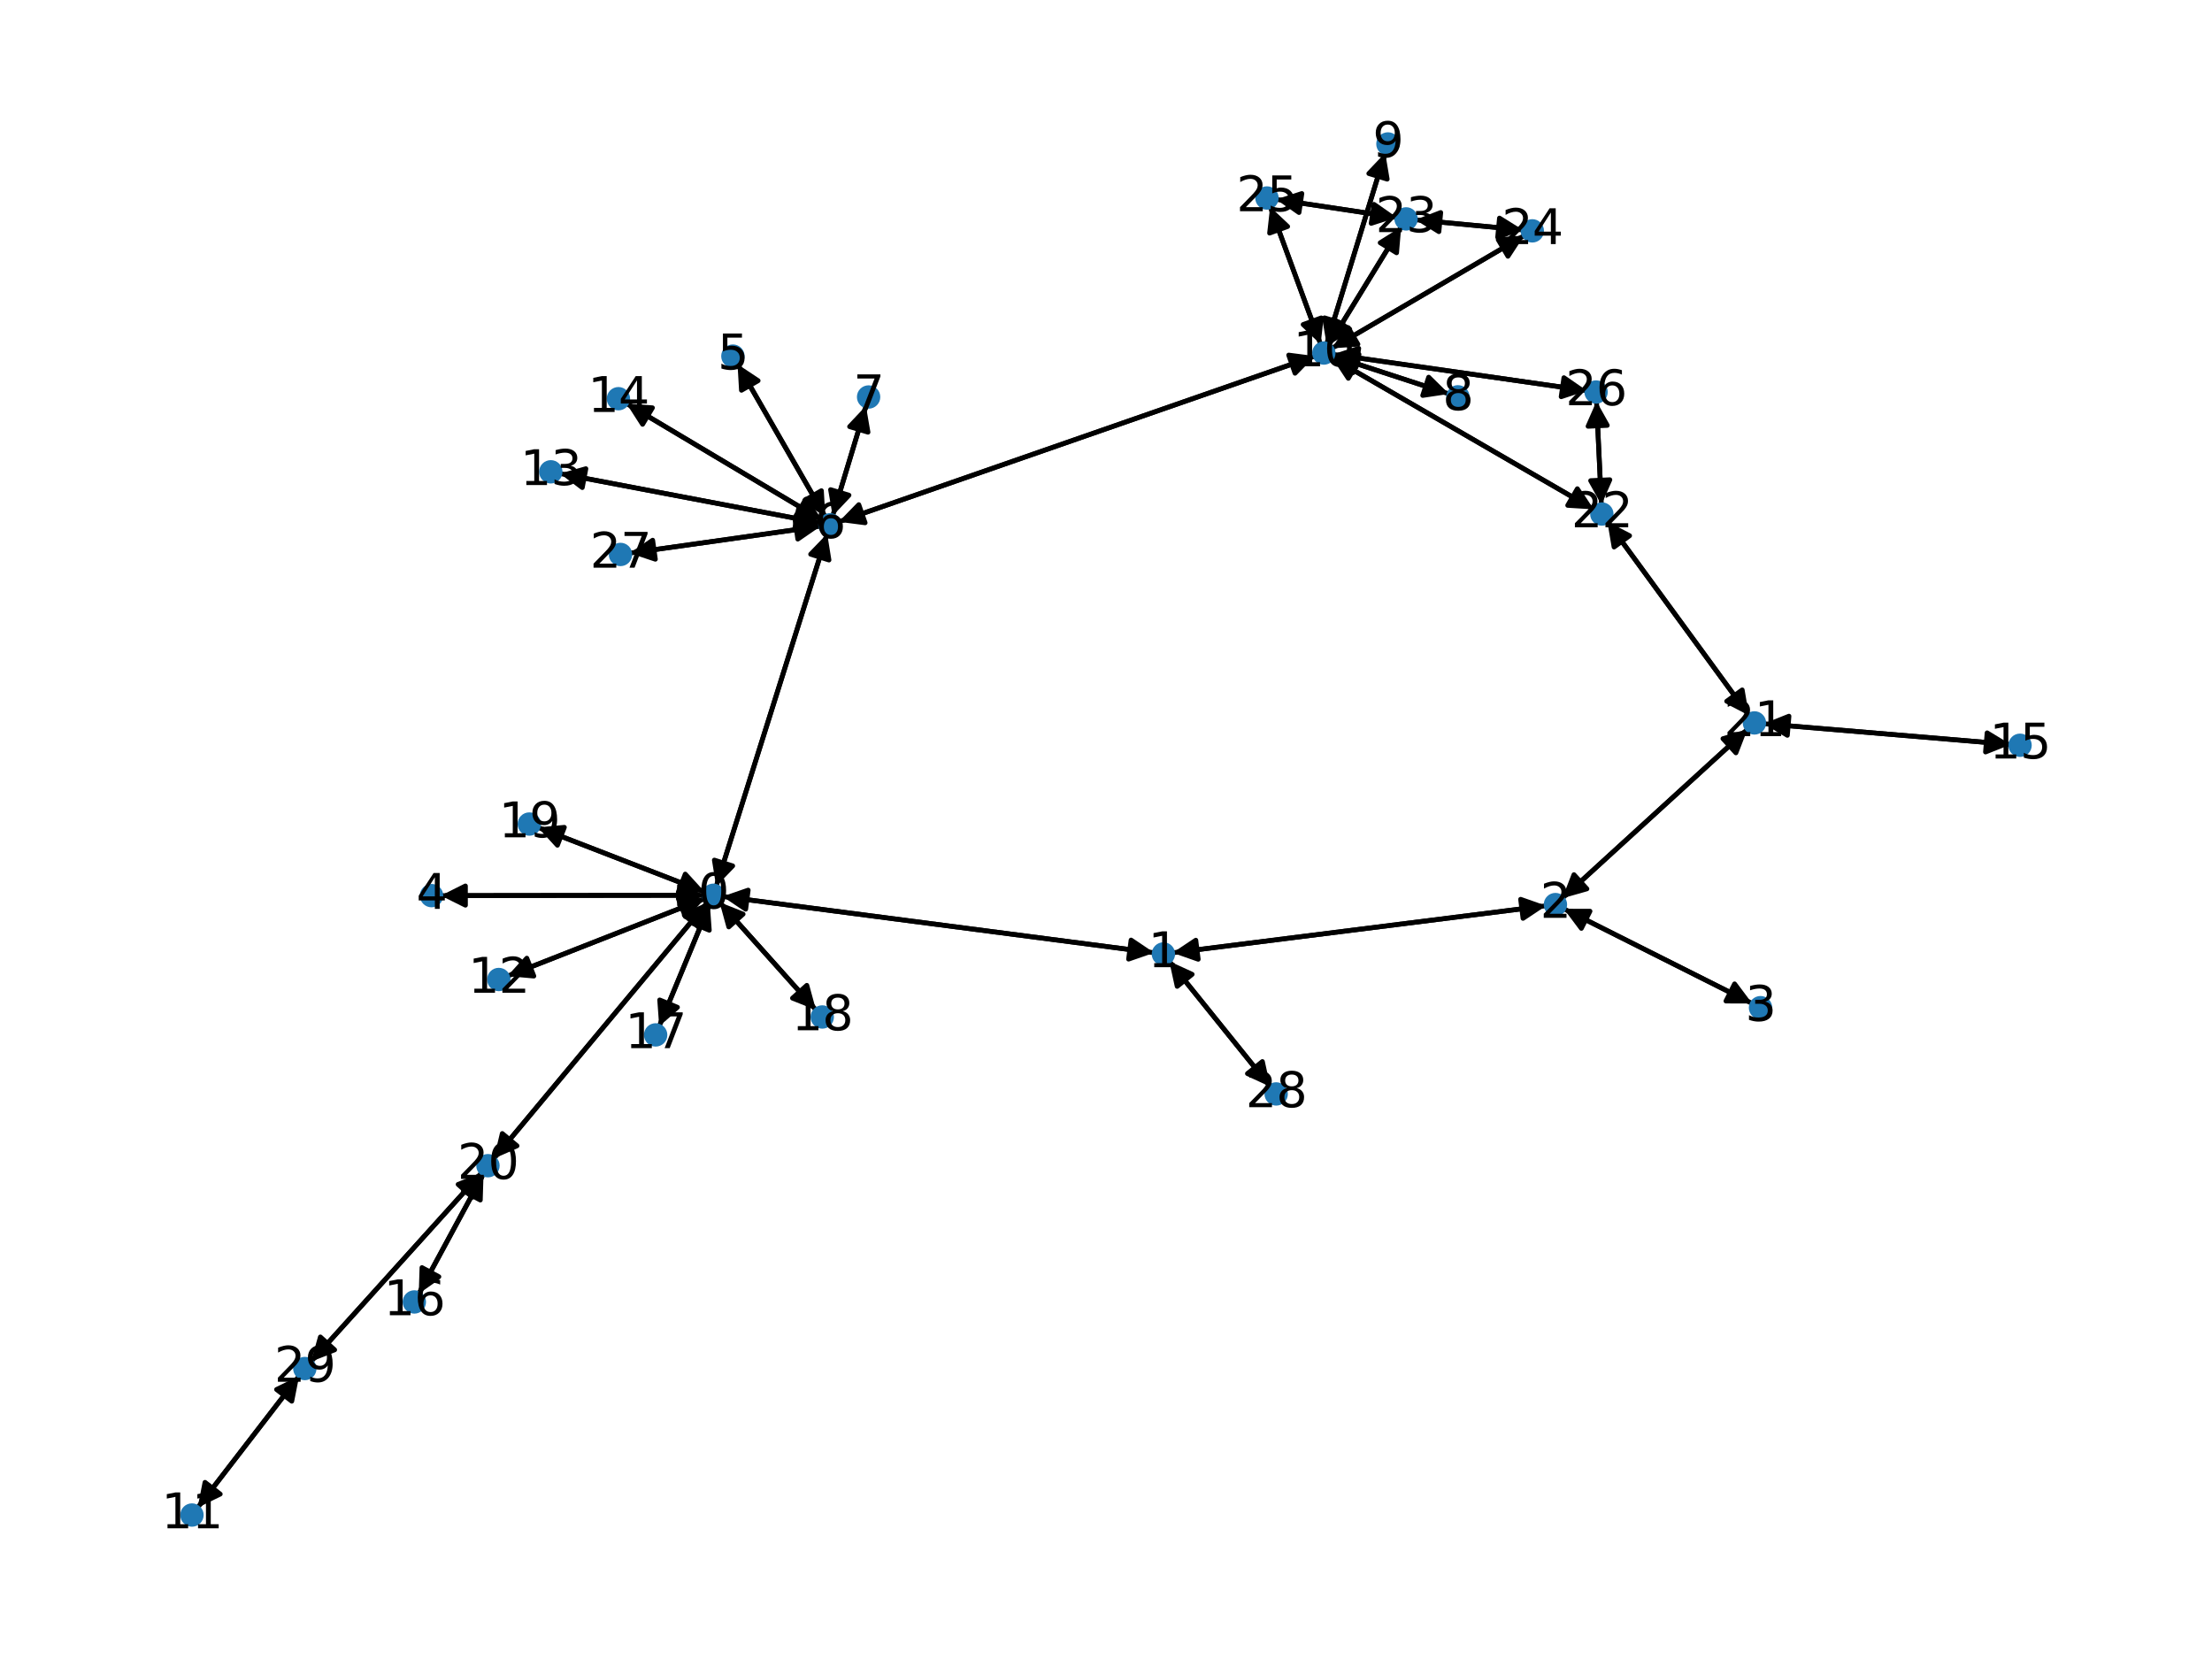 <?xml version="1.0" encoding="utf-8" standalone="no"?>
<!DOCTYPE svg PUBLIC "-//W3C//DTD SVG 1.1//EN"
  "http://www.w3.org/Graphics/SVG/1.1/DTD/svg11.dtd">
<svg xmlns:xlink="http://www.w3.org/1999/xlink" width="460.8pt" height="345.6pt" viewBox="0 0 460.8 345.6" xmlns="http://www.w3.org/2000/svg" version="1.1">
 <defs>
  <style type="text/css">*{stroke-linejoin: round; stroke-linecap: butt}</style>
 </defs>
 <g id="figure_1">
  <g id="patch_1">
   <path d="M 0 345.6 
L 460.8 345.6 
L 460.8 0 
L 0 0 
z
" style="fill: #ffffff"/>
  </g>
  <g id="axes_1">
   <g id="patch_2">
    <path d="M 150.526 186.752 
Q 195.483 192.615 239.331 198.333 
" clip-path="url(#p4fdb7eb925)" style="fill: none; stroke: #000000; stroke-linecap: round"/>
    <path d="M 235.624 195.832 
L 239.331 198.333 
L 235.106 199.799 
L 235.624 195.832 
z
" clip-path="url(#p4fdb7eb925)" style="stroke: #000000; stroke-linecap: round"/>
   </g>
   <g id="patch_3">
    <path d="M 146.668 186.504 
Q 119.253 186.538 92.956 186.571 
" clip-path="url(#p4fdb7eb925)" style="fill: none; stroke: #000000; stroke-linecap: round"/>
    <path d="M 96.958 188.566 
L 92.956 186.571 
L 96.953 184.566 
L 96.958 188.566 
z
" clip-path="url(#p4fdb7eb925)" style="stroke: #000000; stroke-linecap: round"/>
   </g>
   <g id="patch_4">
    <path d="M 149.189 184.65 
Q 160.754 147.914 171.983 112.245 
" clip-path="url(#p4fdb7eb925)" style="fill: none; stroke: #000000; stroke-linecap: round"/>
    <path d="M 168.875 115.46 
L 171.983 112.245 
L 172.69 116.661 
L 168.875 115.46 
z
" clip-path="url(#p4fdb7eb925)" style="stroke: #000000; stroke-linecap: round"/>
   </g>
   <g id="patch_5">
    <path d="M 146.803 187.209 
Q 126.258 195.274 106.753 202.93 
" clip-path="url(#p4fdb7eb925)" style="fill: none; stroke: #000000; stroke-linecap: round"/>
    <path d="M 111.207 203.331 
L 106.753 202.93 
L 109.745 199.607 
L 111.207 203.331 
z
" clip-path="url(#p4fdb7eb925)" style="stroke: #000000; stroke-linecap: round"/>
   </g>
   <g id="patch_6">
    <path d="M 147.868 188.287 
Q 142.594 201.044 137.748 212.767 
" clip-path="url(#p4fdb7eb925)" style="fill: none; stroke: #000000; stroke-linecap: round"/>
    <path d="M 141.124 209.834 
L 137.748 212.767 
L 137.428 208.306 
L 141.124 209.834 
z
" clip-path="url(#p4fdb7eb925)" style="stroke: #000000; stroke-linecap: round"/>
   </g>
   <g id="patch_7">
    <path d="M 149.9 187.947 
Q 159.948 199.18 169.251 209.579 
" clip-path="url(#p4fdb7eb925)" style="fill: none; stroke: #000000; stroke-linecap: round"/>
    <path d="M 168.075 205.264 
L 169.251 209.579 
L 165.093 207.931 
L 168.075 205.264 
z
" clip-path="url(#p4fdb7eb925)" style="stroke: #000000; stroke-linecap: round"/>
   </g>
   <g id="patch_8">
    <path d="M 146.802 185.803 
Q 129.436 179.084 113.113 172.767 
" clip-path="url(#p4fdb7eb925)" style="fill: none; stroke: #000000; stroke-linecap: round"/>
    <path d="M 116.122 176.076 
L 113.113 172.767 
L 117.565 172.346 
L 116.122 176.076 
z
" clip-path="url(#p4fdb7eb925)" style="stroke: #000000; stroke-linecap: round"/>
   </g>
   <g id="patch_9">
    <path d="M 147.366 187.99 
Q 125.129 214.667 103.608 240.486 
" clip-path="url(#p4fdb7eb925)" style="fill: none; stroke: #000000; stroke-linecap: round"/>
    <path d="M 107.706 238.694 
L 103.608 240.486 
L 104.633 236.132 
L 107.706 238.694 
z
" clip-path="url(#p4fdb7eb925)" style="stroke: #000000; stroke-linecap: round"/>
   </g>
   <g id="patch_10">
    <path d="M 240.44 198.477 
Q 195.483 192.615 151.635 186.896 
" clip-path="url(#p4fdb7eb925)" style="fill: none; stroke: #000000; stroke-linecap: round"/>
    <path d="M 155.343 189.397 
L 151.635 186.896 
L 155.86 185.43 
L 155.343 189.397 
z
" clip-path="url(#p4fdb7eb925)" style="stroke: #000000; stroke-linecap: round"/>
   </g>
   <g id="patch_11">
    <path d="M 244.281 198.486 
Q 283.191 193.585 320.992 188.824 
" clip-path="url(#p4fdb7eb925)" style="fill: none; stroke: #000000; stroke-linecap: round"/>
    <path d="M 316.773 187.339 
L 320.992 188.824 
L 317.273 191.308 
L 316.773 187.339 
z
" clip-path="url(#p4fdb7eb925)" style="stroke: #000000; stroke-linecap: round"/>
   </g>
   <g id="patch_12">
    <path d="M 243.573 200.234 
Q 254.103 213.306 263.932 225.508 
" clip-path="url(#p4fdb7eb925)" style="fill: none; stroke: #000000; stroke-linecap: round"/>
    <path d="M 262.98 221.138 
L 263.932 225.508 
L 259.865 223.647 
L 262.98 221.138 
z
" clip-path="url(#p4fdb7eb925)" style="stroke: #000000; stroke-linecap: round"/>
   </g>
   <g id="patch_13">
    <path d="M 322.102 188.684 
Q 283.192 193.585 245.392 198.346 
" clip-path="url(#p4fdb7eb925)" style="fill: none; stroke: #000000; stroke-linecap: round"/>
    <path d="M 249.61 199.83 
L 245.392 198.346 
L 249.11 195.862 
L 249.61 199.83 
z
" clip-path="url(#p4fdb7eb925)" style="stroke: #000000; stroke-linecap: round"/>
   </g>
   <g id="patch_14">
    <path d="M 325.753 189.311 
Q 345.386 199.179 364.02 208.545 
" clip-path="url(#p4fdb7eb925)" style="fill: none; stroke: #000000; stroke-linecap: round"/>
    <path d="M 361.344 204.962 
L 364.02 208.545 
L 359.548 208.536 
L 361.344 204.962 
z
" clip-path="url(#p4fdb7eb925)" style="stroke: #000000; stroke-linecap: round"/>
   </g>
   <g id="patch_15">
    <path d="M 325.453 187.137 
Q 344.752 169.519 363.224 152.656 
" clip-path="url(#p4fdb7eb925)" style="fill: none; stroke: #000000; stroke-linecap: round"/>
    <path d="M 358.922 153.876 
L 363.224 152.656 
L 361.619 156.83 
L 358.922 153.876 
z
" clip-path="url(#p4fdb7eb925)" style="stroke: #000000; stroke-linecap: round"/>
   </g>
   <g id="patch_16">
    <path d="M 365.019 209.048 
Q 345.386 199.179 326.752 189.813 
" clip-path="url(#p4fdb7eb925)" style="fill: none; stroke: #000000; stroke-linecap: round"/>
    <path d="M 329.428 193.396 
L 326.752 189.813 
L 331.224 189.822 
L 329.428 193.396 
z
" clip-path="url(#p4fdb7eb925)" style="stroke: #000000; stroke-linecap: round"/>
   </g>
   <g id="patch_17">
    <path d="M 91.84 186.572 
Q 119.255 186.538 145.552 186.505 
" clip-path="url(#p4fdb7eb925)" style="fill: none; stroke: #000000; stroke-linecap: round"/>
    <path d="M 141.549 184.51 
L 145.552 186.505 
L 141.554 188.51 
L 141.549 184.51 
z
" clip-path="url(#p4fdb7eb925)" style="stroke: #000000; stroke-linecap: round"/>
   </g>
   <g id="patch_18">
    <path d="M 153.64 75.866 
Q 162.787 91.761 171.376 106.687 
" clip-path="url(#p4fdb7eb925)" style="fill: none; stroke: #000000; stroke-linecap: round"/>
    <path d="M 171.114 102.222 
L 171.376 106.687 
L 167.647 104.217 
L 171.114 102.222 
z
" clip-path="url(#p4fdb7eb925)" style="stroke: #000000; stroke-linecap: round"/>
   </g>
   <g id="patch_19">
    <path d="M 172.317 111.186 
Q 160.752 147.922 149.523 183.591 
" clip-path="url(#p4fdb7eb925)" style="fill: none; stroke: #000000; stroke-linecap: round"/>
    <path d="M 152.631 180.377 
L 149.523 183.591 
L 148.816 179.175 
L 152.631 180.377 
z
" clip-path="url(#p4fdb7eb925)" style="stroke: #000000; stroke-linecap: round"/>
   </g>
   <g id="patch_20">
    <path d="M 171.934 107.657 
Q 162.788 91.762 154.199 76.836 
" clip-path="url(#p4fdb7eb925)" style="fill: none; stroke: #000000; stroke-linecap: round"/>
    <path d="M 154.46 81.301 
L 154.199 76.836 
L 157.927 79.306 
L 154.46 81.301 
z
" clip-path="url(#p4fdb7eb925)" style="stroke: #000000; stroke-linecap: round"/>
   </g>
   <g id="patch_21">
    <path d="M 173.46 107.479 
Q 176.923 96.017 180.062 85.626 
" clip-path="url(#p4fdb7eb925)" style="fill: none; stroke: #000000; stroke-linecap: round"/>
    <path d="M 176.991 88.877 
L 180.062 85.626 
L 180.82 90.033 
L 176.991 88.877 
z
" clip-path="url(#p4fdb7eb925)" style="stroke: #000000; stroke-linecap: round"/>
   </g>
   <g id="patch_22">
    <path d="M 174.73 108.698 
Q 224.341 91.439 272.896 74.547 
" clip-path="url(#p4fdb7eb925)" style="fill: none; stroke: #000000; stroke-linecap: round"/>
    <path d="M 268.461 73.972 
L 272.896 74.547 
L 269.775 77.75 
L 268.461 73.972 
z
" clip-path="url(#p4fdb7eb925)" style="stroke: #000000; stroke-linecap: round"/>
   </g>
   <g id="patch_23">
    <path d="M 171 108.974 
Q 143.824 103.812 117.745 98.858 
" clip-path="url(#p4fdb7eb925)" style="fill: none; stroke: #000000; stroke-linecap: round"/>
    <path d="M 121.302 101.569 
L 117.745 98.858 
L 122.048 97.64 
L 121.302 101.569 
z
" clip-path="url(#p4fdb7eb925)" style="stroke: #000000; stroke-linecap: round"/>
   </g>
   <g id="patch_24">
    <path d="M 171.234 108.342 
Q 150.864 96.196 131.453 84.622 
" clip-path="url(#p4fdb7eb925)" style="fill: none; stroke: #000000; stroke-linecap: round"/>
    <path d="M 133.865 88.389 
L 131.453 84.622 
L 135.913 84.953 
L 133.865 88.389 
z
" clip-path="url(#p4fdb7eb925)" style="stroke: #000000; stroke-linecap: round"/>
   </g>
   <g id="patch_25">
    <path d="M 170.984 109.606 
Q 151.08 112.419 132.282 115.075 
" clip-path="url(#p4fdb7eb925)" style="fill: none; stroke: #000000; stroke-linecap: round"/>
    <path d="M 136.523 116.496 
L 132.282 115.075 
L 135.963 112.535 
L 136.523 116.496 
z
" clip-path="url(#p4fdb7eb925)" style="stroke: #000000; stroke-linecap: round"/>
   </g>
   <g id="patch_26">
    <path d="M 180.385 84.558 
Q 176.922 96.02 173.783 106.411 
" clip-path="url(#p4fdb7eb925)" style="fill: none; stroke: #000000; stroke-linecap: round"/>
    <path d="M 176.854 103.16 
L 173.783 106.411 
L 173.025 102.003 
L 176.854 103.16 
z
" clip-path="url(#p4fdb7eb925)" style="stroke: #000000; stroke-linecap: round"/>
   </g>
   <g id="patch_27">
    <path d="M 301.87 82.064 
Q 289.747 78.105 278.687 74.493 
" clip-path="url(#p4fdb7eb925)" style="fill: none; stroke: #000000; stroke-linecap: round"/>
    <path d="M 281.868 77.636 
L 278.687 74.493 
L 283.11 73.834 
L 281.868 77.636 
z
" clip-path="url(#p4fdb7eb925)" style="stroke: #000000; stroke-linecap: round"/>
   </g>
   <g id="patch_28">
    <path d="M 288.563 31.843 
Q 282.455 51.768 276.675 70.624 
" clip-path="url(#p4fdb7eb925)" style="fill: none; stroke: #000000; stroke-linecap: round"/>
    <path d="M 279.76 67.386 
L 276.675 70.624 
L 275.935 66.214 
L 279.76 67.386 
z
" clip-path="url(#p4fdb7eb925)" style="stroke: #000000; stroke-linecap: round"/>
   </g>
   <g id="patch_29">
    <path d="M 273.95 74.18 
Q 224.339 91.44 175.784 108.331 
" clip-path="url(#p4fdb7eb925)" style="fill: none; stroke: #000000; stroke-linecap: round"/>
    <path d="M 180.219 108.906 
L 175.784 108.331 
L 178.905 105.128 
L 180.219 108.906 
z
" clip-path="url(#p4fdb7eb925)" style="stroke: #000000; stroke-linecap: round"/>
   </g>
   <g id="patch_30">
    <path d="M 277.618 74.144 
Q 289.74 78.103 300.8 81.715 
" clip-path="url(#p4fdb7eb925)" style="fill: none; stroke: #000000; stroke-linecap: round"/>
    <path d="M 297.619 78.572 
L 300.8 81.715 
L 296.377 82.375 
L 297.619 78.572 
z
" clip-path="url(#p4fdb7eb925)" style="stroke: #000000; stroke-linecap: round"/>
   </g>
   <g id="patch_31">
    <path d="M 276.348 71.691 
Q 282.456 51.766 288.236 32.909 
" clip-path="url(#p4fdb7eb925)" style="fill: none; stroke: #000000; stroke-linecap: round"/>
    <path d="M 285.152 36.148 
L 288.236 32.909 
L 288.976 37.32 
L 285.152 36.148 
z
" clip-path="url(#p4fdb7eb925)" style="stroke: #000000; stroke-linecap: round"/>
   </g>
   <g id="patch_32">
    <path d="M 277.459 74.516 
Q 304.738 90.312 331.048 105.549 
" clip-path="url(#p4fdb7eb925)" style="fill: none; stroke: #000000; stroke-linecap: round"/>
    <path d="M 328.589 101.813 
L 331.048 105.549 
L 326.585 105.275 
L 328.589 101.813 
z
" clip-path="url(#p4fdb7eb925)" style="stroke: #000000; stroke-linecap: round"/>
   </g>
   <g id="patch_33">
    <path d="M 276.791 71.896 
Q 284.346 59.575 291.316 48.206 
" clip-path="url(#p4fdb7eb925)" style="fill: none; stroke: #000000; stroke-linecap: round"/>
    <path d="M 287.521 50.571 
L 291.316 48.206 
L 290.931 52.662 
L 287.521 50.571 
z
" clip-path="url(#p4fdb7eb925)" style="stroke: #000000; stroke-linecap: round"/>
   </g>
   <g id="patch_34">
    <path d="M 277.453 72.563 
Q 297.495 60.817 316.572 49.636 
" clip-path="url(#p4fdb7eb925)" style="fill: none; stroke: #000000; stroke-linecap: round"/>
    <path d="M 312.11 49.933 
L 316.572 49.636 
L 314.133 53.384 
L 312.11 49.933 
z
" clip-path="url(#p4fdb7eb925)" style="stroke: #000000; stroke-linecap: round"/>
   </g>
   <g id="patch_35">
    <path d="M 275.113 71.726 
Q 269.855 57.396 264.981 44.115 
" clip-path="url(#p4fdb7eb925)" style="fill: none; stroke: #000000; stroke-linecap: round"/>
    <path d="M 264.482 48.559 
L 264.981 44.115 
L 268.237 47.182 
L 264.482 48.559 
z
" clip-path="url(#p4fdb7eb925)" style="stroke: #000000; stroke-linecap: round"/>
   </g>
   <g id="patch_36">
    <path d="M 277.694 73.818 
Q 304.134 77.602 329.467 81.229 
" clip-path="url(#p4fdb7eb925)" style="fill: none; stroke: #000000; stroke-linecap: round"/>
    <path d="M 325.79 78.682 
L 329.467 81.229 
L 325.223 82.642 
L 325.79 78.682 
z
" clip-path="url(#p4fdb7eb925)" style="stroke: #000000; stroke-linecap: round"/>
   </g>
   <g id="patch_37">
    <path d="M 41.166 314.079 
Q 51.743 300.351 61.637 287.509 
" clip-path="url(#p4fdb7eb925)" style="fill: none; stroke: #000000; stroke-linecap: round"/>
    <path d="M 57.612 289.457 
L 61.637 287.509 
L 60.78 291.898 
L 57.612 289.457 
z
" clip-path="url(#p4fdb7eb925)" style="stroke: #000000; stroke-linecap: round"/>
   </g>
   <g id="patch_38">
    <path d="M 105.712 203.339 
Q 126.257 195.274 145.762 187.618 
" clip-path="url(#p4fdb7eb925)" style="fill: none; stroke: #000000; stroke-linecap: round"/>
    <path d="M 141.308 187.218 
L 145.762 187.618 
L 142.769 190.941 
L 141.308 187.218 
z
" clip-path="url(#p4fdb7eb925)" style="stroke: #000000; stroke-linecap: round"/>
   </g>
   <g id="patch_39">
    <path d="M 116.64 98.648 
Q 143.817 103.811 169.895 108.764 
" clip-path="url(#p4fdb7eb925)" style="fill: none; stroke: #000000; stroke-linecap: round"/>
    <path d="M 166.339 106.053 
L 169.895 108.764 
L 165.592 109.983 
L 166.339 106.053 
z
" clip-path="url(#p4fdb7eb925)" style="stroke: #000000; stroke-linecap: round"/>
   </g>
   <g id="patch_40">
    <path d="M 130.494 84.05 
Q 150.864 96.196 170.275 107.77 
" clip-path="url(#p4fdb7eb925)" style="fill: none; stroke: #000000; stroke-linecap: round"/>
    <path d="M 167.864 104.004 
L 170.275 107.77 
L 165.815 107.439 
L 167.864 104.004 
z
" clip-path="url(#p4fdb7eb925)" style="stroke: #000000; stroke-linecap: round"/>
   </g>
   <g id="patch_41">
    <path d="M 418.885 155.088 
Q 393.145 152.924 368.52 150.853 
" clip-path="url(#p4fdb7eb925)" style="fill: none; stroke: #000000; stroke-linecap: round"/>
    <path d="M 372.338 153.181 
L 368.52 150.853 
L 372.673 149.195 
L 372.338 153.181 
z
" clip-path="url(#p4fdb7eb925)" style="stroke: #000000; stroke-linecap: round"/>
   </g>
   <g id="patch_42">
    <path d="M 87.231 269.52 
Q 93.981 257.029 100.199 245.521 
" clip-path="url(#p4fdb7eb925)" style="fill: none; stroke: #000000; stroke-linecap: round"/>
    <path d="M 96.538 248.09 
L 100.199 245.521 
L 100.057 249.991 
L 96.538 248.09 
z
" clip-path="url(#p4fdb7eb925)" style="stroke: #000000; stroke-linecap: round"/>
   </g>
   <g id="patch_43">
    <path d="M 137.319 213.803 
Q 142.593 201.047 147.44 189.324 
" clip-path="url(#p4fdb7eb925)" style="fill: none; stroke: #000000; stroke-linecap: round"/>
    <path d="M 144.063 192.257 
L 147.44 189.324 
L 147.759 193.785 
L 144.063 192.257 
z
" clip-path="url(#p4fdb7eb925)" style="stroke: #000000; stroke-linecap: round"/>
   </g>
   <g id="patch_44">
    <path d="M 169.996 210.412 
Q 159.947 199.179 150.644 188.779 
" clip-path="url(#p4fdb7eb925)" style="fill: none; stroke: #000000; stroke-linecap: round"/>
    <path d="M 151.821 193.094 
L 150.644 188.779 
L 154.802 190.427 
L 151.821 193.094 
z
" clip-path="url(#p4fdb7eb925)" style="stroke: #000000; stroke-linecap: round"/>
   </g>
   <g id="patch_45">
    <path d="M 112.068 172.363 
Q 129.434 179.083 145.757 185.399 
" clip-path="url(#p4fdb7eb925)" style="fill: none; stroke: #000000; stroke-linecap: round"/>
    <path d="M 142.749 182.09 
L 145.757 185.399 
L 141.305 185.821 
L 142.749 182.09 
z
" clip-path="url(#p4fdb7eb925)" style="stroke: #000000; stroke-linecap: round"/>
   </g>
   <g id="patch_46">
    <path d="M 102.892 241.345 
Q 125.128 214.668 146.649 188.85 
" clip-path="url(#p4fdb7eb925)" style="fill: none; stroke: #000000; stroke-linecap: round"/>
    <path d="M 142.552 190.642 
L 146.649 188.85 
L 145.624 193.203 
L 142.552 190.642 
z
" clip-path="url(#p4fdb7eb925)" style="stroke: #000000; stroke-linecap: round"/>
   </g>
   <g id="patch_47">
    <path d="M 100.731 244.535 
Q 93.982 257.027 87.764 268.534 
" clip-path="url(#p4fdb7eb925)" style="fill: none; stroke: #000000; stroke-linecap: round"/>
    <path d="M 91.425 265.966 
L 87.764 268.534 
L 87.906 264.064 
L 91.425 265.966 
z
" clip-path="url(#p4fdb7eb925)" style="stroke: #000000; stroke-linecap: round"/>
   </g>
   <g id="patch_48">
    <path d="M 100.354 244.271 
Q 82.576 263.962 65.547 282.824 
" clip-path="url(#p4fdb7eb925)" style="fill: none; stroke: #000000; stroke-linecap: round"/>
    <path d="M 69.712 281.195 
L 65.547 282.824 
L 66.743 278.515 
L 69.712 281.195 
z
" clip-path="url(#p4fdb7eb925)" style="stroke: #000000; stroke-linecap: round"/>
   </g>
   <g id="patch_49">
    <path d="M 364.05 151.902 
Q 344.751 169.52 326.279 186.383 
" clip-path="url(#p4fdb7eb925)" style="fill: none; stroke: #000000; stroke-linecap: round"/>
    <path d="M 330.581 185.164 
L 326.279 186.383 
L 327.884 182.209 
L 330.581 185.164 
z
" clip-path="url(#p4fdb7eb925)" style="stroke: #000000; stroke-linecap: round"/>
   </g>
   <g id="patch_50">
    <path d="M 367.408 150.76 
Q 393.147 152.924 417.773 154.995 
" clip-path="url(#p4fdb7eb925)" style="fill: none; stroke: #000000; stroke-linecap: round"/>
    <path d="M 413.954 152.667 
L 417.773 154.995 
L 413.619 156.653 
L 413.954 152.667 
z
" clip-path="url(#p4fdb7eb925)" style="stroke: #000000; stroke-linecap: round"/>
   </g>
   <g id="patch_51">
    <path d="M 364.336 149.033 
Q 349.587 128.839 335.496 109.548 
" clip-path="url(#p4fdb7eb925)" style="fill: none; stroke: #000000; stroke-linecap: round"/>
    <path d="M 336.241 113.958 
L 335.496 109.548 
L 339.471 111.599 
L 336.241 113.958 
z
" clip-path="url(#p4fdb7eb925)" style="stroke: #000000; stroke-linecap: round"/>
   </g>
   <g id="patch_52">
    <path d="M 332.015 106.109 
Q 304.737 90.312 278.426 75.076 
" clip-path="url(#p4fdb7eb925)" style="fill: none; stroke: #000000; stroke-linecap: round"/>
    <path d="M 280.885 78.811 
L 278.426 75.076 
L 282.89 75.35 
L 280.885 78.811 
z
" clip-path="url(#p4fdb7eb925)" style="stroke: #000000; stroke-linecap: round"/>
   </g>
   <g id="patch_53">
    <path d="M 334.837 108.645 
Q 349.587 128.839 363.677 148.13 
" clip-path="url(#p4fdb7eb925)" style="fill: none; stroke: #000000; stroke-linecap: round"/>
    <path d="M 362.933 143.72 
L 363.677 148.13 
L 359.703 146.08 
L 362.933 143.72 
z
" clip-path="url(#p4fdb7eb925)" style="stroke: #000000; stroke-linecap: round"/>
   </g>
   <g id="patch_54">
    <path d="M 333.603 105.148 
Q 333.092 94.372 332.634 84.713 
" clip-path="url(#p4fdb7eb925)" style="fill: none; stroke: #000000; stroke-linecap: round"/>
    <path d="M 330.826 88.804 
L 332.634 84.713 
L 334.821 88.614 
L 330.826 88.804 
z
" clip-path="url(#p4fdb7eb925)" style="stroke: #000000; stroke-linecap: round"/>
   </g>
   <g id="patch_55">
    <path d="M 291.904 47.247 
Q 284.349 59.569 277.378 70.937 
" clip-path="url(#p4fdb7eb925)" style="fill: none; stroke: #000000; stroke-linecap: round"/>
    <path d="M 281.174 68.573 
L 277.378 70.937 
L 277.764 66.482 
L 281.174 68.573 
z
" clip-path="url(#p4fdb7eb925)" style="stroke: #000000; stroke-linecap: round"/>
   </g>
   <g id="patch_56">
    <path d="M 294.843 45.783 
Q 306.06 46.846 316.163 47.804 
" clip-path="url(#p4fdb7eb925)" style="fill: none; stroke: #000000; stroke-linecap: round"/>
    <path d="M 312.37 45.435 
L 316.163 47.804 
L 311.992 49.417 
L 312.37 45.435 
z
" clip-path="url(#p4fdb7eb925)" style="stroke: #000000; stroke-linecap: round"/>
   </g>
   <g id="patch_57">
    <path d="M 291 45.312 
Q 278.421 43.423 266.948 41.7 
" clip-path="url(#p4fdb7eb925)" style="fill: none; stroke: #000000; stroke-linecap: round"/>
    <path d="M 270.606 44.272 
L 266.948 41.7 
L 271.2 40.316 
L 270.606 44.272 
z
" clip-path="url(#p4fdb7eb925)" style="stroke: #000000; stroke-linecap: round"/>
   </g>
   <g id="patch_58">
    <path d="M 317.534 49.072 
Q 297.492 60.819 278.414 72 
" clip-path="url(#p4fdb7eb925)" style="fill: none; stroke: #000000; stroke-linecap: round"/>
    <path d="M 282.876 71.703 
L 278.414 72 
L 280.854 68.252 
L 282.876 71.703 
z
" clip-path="url(#p4fdb7eb925)" style="stroke: #000000; stroke-linecap: round"/>
   </g>
   <g id="patch_59">
    <path d="M 317.277 47.909 
Q 306.061 46.846 295.958 45.888 
" clip-path="url(#p4fdb7eb925)" style="fill: none; stroke: #000000; stroke-linecap: round"/>
    <path d="M 299.751 48.257 
L 295.958 45.888 
L 300.129 44.275 
L 299.751 48.257 
z
" clip-path="url(#p4fdb7eb925)" style="stroke: #000000; stroke-linecap: round"/>
   </g>
   <g id="patch_60">
    <path d="M 264.596 43.064 
Q 269.854 57.394 274.728 70.675 
" clip-path="url(#p4fdb7eb925)" style="fill: none; stroke: #000000; stroke-linecap: round"/>
    <path d="M 275.227 66.23 
L 274.728 70.675 
L 271.472 67.608 
L 275.227 66.23 
z
" clip-path="url(#p4fdb7eb925)" style="stroke: #000000; stroke-linecap: round"/>
   </g>
   <g id="patch_61">
    <path d="M 265.843 41.534 
Q 278.422 43.423 289.896 45.146 
" clip-path="url(#p4fdb7eb925)" style="fill: none; stroke: #000000; stroke-linecap: round"/>
    <path d="M 286.237 42.575 
L 289.896 45.146 
L 285.643 46.53 
L 286.237 42.575 
z
" clip-path="url(#p4fdb7eb925)" style="stroke: #000000; stroke-linecap: round"/>
   </g>
   <g id="patch_62">
    <path d="M 330.576 81.388 
Q 304.136 77.603 278.803 73.976 
" clip-path="url(#p4fdb7eb925)" style="fill: none; stroke: #000000; stroke-linecap: round"/>
    <path d="M 282.48 76.523 
L 278.803 73.976 
L 283.046 72.563 
L 282.48 76.523 
z
" clip-path="url(#p4fdb7eb925)" style="stroke: #000000; stroke-linecap: round"/>
   </g>
   <g id="patch_63">
    <path d="M 332.581 83.595 
Q 333.092 94.37 333.55 104.029 
" clip-path="url(#p4fdb7eb925)" style="fill: none; stroke: #000000; stroke-linecap: round"/>
    <path d="M 335.358 99.939 
L 333.55 104.029 
L 331.362 100.128 
L 335.358 99.939 
z
" clip-path="url(#p4fdb7eb925)" style="stroke: #000000; stroke-linecap: round"/>
   </g>
   <g id="patch_64">
    <path d="M 131.173 115.232 
Q 151.077 112.419 169.875 109.762 
" clip-path="url(#p4fdb7eb925)" style="fill: none; stroke: #000000; stroke-linecap: round"/>
    <path d="M 165.634 108.342 
L 169.875 109.762 
L 166.194 112.303 
L 165.634 108.342 
z
" clip-path="url(#p4fdb7eb925)" style="stroke: #000000; stroke-linecap: round"/>
   </g>
   <g id="patch_65">
    <path d="M 264.636 226.381 
Q 254.106 213.309 244.277 201.107 
" clip-path="url(#p4fdb7eb925)" style="fill: none; stroke: #000000; stroke-linecap: round"/>
    <path d="M 245.229 205.477 
L 244.277 201.107 
L 248.344 202.968 
L 245.229 205.477 
z
" clip-path="url(#p4fdb7eb925)" style="stroke: #000000; stroke-linecap: round"/>
   </g>
   <g id="patch_66">
    <path d="M 62.32 286.622 
Q 51.744 300.35 41.85 313.192 
" clip-path="url(#p4fdb7eb925)" style="fill: none; stroke: #000000; stroke-linecap: round"/>
    <path d="M 45.875 311.244 
L 41.85 313.192 
L 42.707 308.803 
L 45.875 311.244 
z
" clip-path="url(#p4fdb7eb925)" style="stroke: #000000; stroke-linecap: round"/>
   </g>
   <g id="patch_67">
    <path d="M 64.797 283.655 
Q 82.575 263.963 99.604 245.101 
" clip-path="url(#p4fdb7eb925)" style="fill: none; stroke: #000000; stroke-linecap: round"/>
    <path d="M 95.439 246.73 
L 99.604 245.101 
L 98.408 249.411 
L 95.439 246.73 
z
" clip-path="url(#p4fdb7eb925)" style="stroke: #000000; stroke-linecap: round"/>
   </g>
   <g id="PathCollection_1">
    <defs>
     <path id="mab6dc50629" d="M 0 1.936 
C 0.514 1.936 1.006 1.732 1.369 1.369 
C 1.732 1.006 1.936 0.514 1.936 0 
C 1.936 -0.514 1.732 -1.006 1.369 -1.369 
C 1.006 -1.732 0.514 -1.936 0 -1.936 
C -0.514 -1.936 -1.006 -1.732 -1.369 -1.369 
C -1.732 -1.006 -1.936 -0.514 -1.936 0 
C -1.936 0.514 -1.732 1.006 -1.369 1.369 
C -1.006 1.732 -0.514 1.936 0 1.936 
z
" style="stroke: #1f78b4"/>
    </defs>
    <g clip-path="url(#p4fdb7eb925)">
     <use xlink:href="#mab6dc50629" x="148.607" y="186.501" style="fill: #1f78b4; stroke: #1f78b4"/>
     <use xlink:href="#mab6dc50629" x="242.36" y="198.728" style="fill: #1f78b4; stroke: #1f78b4"/>
     <use xlink:href="#mab6dc50629" x="324.024" y="188.442" style="fill: #1f78b4; stroke: #1f78b4"/>
     <use xlink:href="#mab6dc50629" x="366.748" y="209.917" style="fill: #1f78b4; stroke: #1f78b4"/>
     <use xlink:href="#mab6dc50629" x="89.901" y="186.575" style="fill: #1f78b4; stroke: #1f78b4"/>
     <use xlink:href="#mab6dc50629" x="152.675" y="74.188" style="fill: #1f78b4; stroke: #1f78b4"/>
     <use xlink:href="#mab6dc50629" x="172.899" y="109.335" style="fill: #1f78b4; stroke: #1f78b4"/>
     <use xlink:href="#mab6dc50629" x="180.946" y="82.702" style="fill: #1f78b4; stroke: #1f78b4"/>
     <use xlink:href="#mab6dc50629" x="303.707" y="82.665" style="fill: #1f78b4; stroke: #1f78b4"/>
     <use xlink:href="#mab6dc50629" x="289.131" y="29.99" style="fill: #1f78b4; stroke: #1f78b4"/>
     <use xlink:href="#mab6dc50629" x="275.78" y="73.544" style="fill: #1f78b4; stroke: #1f78b4"/>
     <use xlink:href="#mab6dc50629" x="39.987" y="315.61" style="fill: #1f78b4; stroke: #1f78b4"/>
     <use xlink:href="#mab6dc50629" x="103.908" y="204.047" style="fill: #1f78b4; stroke: #1f78b4"/>
     <use xlink:href="#mab6dc50629" x="114.741" y="98.287" style="fill: #1f78b4; stroke: #1f78b4"/>
     <use xlink:href="#mab6dc50629" x="128.829" y="83.058" style="fill: #1f78b4; stroke: #1f78b4"/>
     <use xlink:href="#mab6dc50629" x="420.813" y="155.251" style="fill: #1f78b4; stroke: #1f78b4"/>
     <use xlink:href="#mab6dc50629" x="86.312" y="271.221" style="fill: #1f78b4; stroke: #1f78b4"/>
     <use xlink:href="#mab6dc50629" x="136.581" y="215.59" style="fill: #1f78b4; stroke: #1f78b4"/>
     <use xlink:href="#mab6dc50629" x="171.289" y="211.857" style="fill: #1f78b4; stroke: #1f78b4"/>
     <use xlink:href="#mab6dc50629" x="110.264" y="171.665" style="fill: #1f78b4; stroke: #1f78b4"/>
     <use xlink:href="#mab6dc50629" x="101.651" y="242.834" style="fill: #1f78b4; stroke: #1f78b4"/>
     <use xlink:href="#mab6dc50629" x="365.479" y="150.597" style="fill: #1f78b4; stroke: #1f78b4"/>
     <use xlink:href="#mab6dc50629" x="333.694" y="107.081" style="fill: #1f78b4; stroke: #1f78b4"/>
     <use xlink:href="#mab6dc50629" x="292.915" y="45.6" style="fill: #1f78b4; stroke: #1f78b4"/>
     <use xlink:href="#mab6dc50629" x="319.206" y="48.092" style="fill: #1f78b4; stroke: #1f78b4"/>
     <use xlink:href="#mab6dc50629" x="263.929" y="41.246" style="fill: #1f78b4; stroke: #1f78b4"/>
     <use xlink:href="#mab6dc50629" x="332.49" y="81.662" style="fill: #1f78b4; stroke: #1f78b4"/>
     <use xlink:href="#mab6dc50629" x="129.257" y="115.503" style="fill: #1f78b4; stroke: #1f78b4"/>
     <use xlink:href="#mab6dc50629" x="265.849" y="227.887" style="fill: #1f78b4; stroke: #1f78b4"/>
     <use xlink:href="#mab6dc50629" x="63.5" y="285.091" style="fill: #1f78b4; stroke: #1f78b4"/>
    </g>
   </g>
   <g id="text_1">
    <g clip-path="url(#p4fdb7eb925)">
     <!-- 0 -->
     <g transform="translate(145.425 189.261) scale(0.1 -0.1)">
      <defs>
       <path id="DejaVuSans-30" d="M 2034 4250 
Q 1547 4250 1301 3770 
Q 1056 3291 1056 2328 
Q 1056 1369 1301 889 
Q 1547 409 2034 409 
Q 2525 409 2770 889 
Q 3016 1369 3016 2328 
Q 3016 3291 2770 3770 
Q 2525 4250 2034 4250 
z
M 2034 4750 
Q 2819 4750 3233 4129 
Q 3647 3509 3647 2328 
Q 3647 1150 3233 529 
Q 2819 -91 2034 -91 
Q 1250 -91 836 529 
Q 422 1150 422 2328 
Q 422 3509 836 4129 
Q 1250 4750 2034 4750 
z
" transform="scale(0.016)"/>
      </defs>
      <use xlink:href="#DejaVuSans-30"/>
     </g>
    </g>
   </g>
   <g id="text_2">
    <g clip-path="url(#p4fdb7eb925)">
     <!-- 1 -->
     <g transform="translate(239.179 201.487) scale(0.1 -0.1)">
      <defs>
       <path id="DejaVuSans-31" d="M 794 531 
L 1825 531 
L 1825 4091 
L 703 3866 
L 703 4441 
L 1819 4666 
L 2450 4666 
L 2450 531 
L 3481 531 
L 3481 0 
L 794 0 
L 794 531 
z
" transform="scale(0.016)"/>
      </defs>
      <use xlink:href="#DejaVuSans-31"/>
     </g>
    </g>
   </g>
   <g id="text_3">
    <g clip-path="url(#p4fdb7eb925)">
     <!-- 2 -->
     <g transform="translate(320.843 191.201) scale(0.1 -0.1)">
      <defs>
       <path id="DejaVuSans-32" d="M 1228 531 
L 3431 531 
L 3431 0 
L 469 0 
L 469 531 
Q 828 903 1448 1529 
Q 2069 2156 2228 2338 
Q 2531 2678 2651 2914 
Q 2772 3150 2772 3378 
Q 2772 3750 2511 3984 
Q 2250 4219 1831 4219 
Q 1534 4219 1204 4116 
Q 875 4013 500 3803 
L 500 4441 
Q 881 4594 1212 4672 
Q 1544 4750 1819 4750 
Q 2544 4750 2975 4387 
Q 3406 4025 3406 3419 
Q 3406 3131 3298 2873 
Q 3191 2616 2906 2266 
Q 2828 2175 2409 1742 
Q 1991 1309 1228 531 
z
" transform="scale(0.016)"/>
      </defs>
      <use xlink:href="#DejaVuSans-32"/>
     </g>
    </g>
   </g>
   <g id="text_4">
    <g clip-path="url(#p4fdb7eb925)">
     <!-- 3 -->
     <g transform="translate(363.567 212.676) scale(0.1 -0.1)">
      <defs>
       <path id="DejaVuSans-33" d="M 2597 2516 
Q 3050 2419 3304 2112 
Q 3559 1806 3559 1356 
Q 3559 666 3084 287 
Q 2609 -91 1734 -91 
Q 1441 -91 1130 -33 
Q 819 25 488 141 
L 488 750 
Q 750 597 1062 519 
Q 1375 441 1716 441 
Q 2309 441 2620 675 
Q 2931 909 2931 1356 
Q 2931 1769 2642 2001 
Q 2353 2234 1838 2234 
L 1294 2234 
L 1294 2753 
L 1863 2753 
Q 2328 2753 2575 2939 
Q 2822 3125 2822 3475 
Q 2822 3834 2567 4026 
Q 2313 4219 1838 4219 
Q 1578 4219 1281 4162 
Q 984 4106 628 3988 
L 628 4550 
Q 988 4650 1302 4700 
Q 1616 4750 1894 4750 
Q 2613 4750 3031 4423 
Q 3450 4097 3450 3541 
Q 3450 3153 3228 2886 
Q 3006 2619 2597 2516 
z
" transform="scale(0.016)"/>
      </defs>
      <use xlink:href="#DejaVuSans-33"/>
     </g>
    </g>
   </g>
   <g id="text_5">
    <g clip-path="url(#p4fdb7eb925)">
     <!-- 4 -->
     <g transform="translate(86.72 189.334) scale(0.1 -0.1)">
      <defs>
       <path id="DejaVuSans-34" d="M 2419 4116 
L 825 1625 
L 2419 1625 
L 2419 4116 
z
M 2253 4666 
L 3047 4666 
L 3047 1625 
L 3713 1625 
L 3713 1100 
L 3047 1100 
L 3047 0 
L 2419 0 
L 2419 1100 
L 313 1100 
L 313 1709 
L 2253 4666 
z
" transform="scale(0.016)"/>
      </defs>
      <use xlink:href="#DejaVuSans-34"/>
     </g>
    </g>
   </g>
   <g id="text_6">
    <g clip-path="url(#p4fdb7eb925)">
     <!-- 5 -->
     <g transform="translate(149.494 76.947) scale(0.1 -0.1)">
      <defs>
       <path id="DejaVuSans-35" d="M 691 4666 
L 3169 4666 
L 3169 4134 
L 1269 4134 
L 1269 2991 
Q 1406 3038 1543 3061 
Q 1681 3084 1819 3084 
Q 2600 3084 3056 2656 
Q 3513 2228 3513 1497 
Q 3513 744 3044 326 
Q 2575 -91 1722 -91 
Q 1428 -91 1123 -41 
Q 819 9 494 109 
L 494 744 
Q 775 591 1075 516 
Q 1375 441 1709 441 
Q 2250 441 2565 725 
Q 2881 1009 2881 1497 
Q 2881 1984 2565 2268 
Q 2250 2553 1709 2553 
Q 1456 2553 1204 2497 
Q 953 2441 691 2322 
L 691 4666 
z
" transform="scale(0.016)"/>
      </defs>
      <use xlink:href="#DejaVuSans-35"/>
     </g>
    </g>
   </g>
   <g id="text_7">
    <g clip-path="url(#p4fdb7eb925)">
     <!-- 6 -->
     <g transform="translate(169.718 112.094) scale(0.1 -0.1)">
      <defs>
       <path id="DejaVuSans-36" d="M 2113 2584 
Q 1688 2584 1439 2293 
Q 1191 2003 1191 1497 
Q 1191 994 1439 701 
Q 1688 409 2113 409 
Q 2538 409 2786 701 
Q 3034 994 3034 1497 
Q 3034 2003 2786 2293 
Q 2538 2584 2113 2584 
z
M 3366 4563 
L 3366 3988 
Q 3128 4100 2886 4159 
Q 2644 4219 2406 4219 
Q 1781 4219 1451 3797 
Q 1122 3375 1075 2522 
Q 1259 2794 1537 2939 
Q 1816 3084 2150 3084 
Q 2853 3084 3261 2657 
Q 3669 2231 3669 1497 
Q 3669 778 3244 343 
Q 2819 -91 2113 -91 
Q 1303 -91 875 529 
Q 447 1150 447 2328 
Q 447 3434 972 4092 
Q 1497 4750 2381 4750 
Q 2619 4750 2861 4703 
Q 3103 4656 3366 4563 
z
" transform="scale(0.016)"/>
      </defs>
      <use xlink:href="#DejaVuSans-36"/>
     </g>
    </g>
   </g>
   <g id="text_8">
    <g clip-path="url(#p4fdb7eb925)">
     <!-- 7 -->
     <g transform="translate(177.765 85.461) scale(0.1 -0.1)">
      <defs>
       <path id="DejaVuSans-37" d="M 525 4666 
L 3525 4666 
L 3525 4397 
L 1831 0 
L 1172 0 
L 2766 4134 
L 525 4134 
L 525 4666 
z
" transform="scale(0.016)"/>
      </defs>
      <use xlink:href="#DejaVuSans-37"/>
     </g>
    </g>
   </g>
   <g id="text_9">
    <g clip-path="url(#p4fdb7eb925)">
     <!-- 8 -->
     <g transform="translate(300.526 85.424) scale(0.1 -0.1)">
      <defs>
       <path id="DejaVuSans-38" d="M 2034 2216 
Q 1584 2216 1326 1975 
Q 1069 1734 1069 1313 
Q 1069 891 1326 650 
Q 1584 409 2034 409 
Q 2484 409 2743 651 
Q 3003 894 3003 1313 
Q 3003 1734 2745 1975 
Q 2488 2216 2034 2216 
z
M 1403 2484 
Q 997 2584 770 2862 
Q 544 3141 544 3541 
Q 544 4100 942 4425 
Q 1341 4750 2034 4750 
Q 2731 4750 3128 4425 
Q 3525 4100 3525 3541 
Q 3525 3141 3298 2862 
Q 3072 2584 2669 2484 
Q 3125 2378 3379 2068 
Q 3634 1759 3634 1313 
Q 3634 634 3220 271 
Q 2806 -91 2034 -91 
Q 1263 -91 848 271 
Q 434 634 434 1313 
Q 434 1759 690 2068 
Q 947 2378 1403 2484 
z
M 1172 3481 
Q 1172 3119 1398 2916 
Q 1625 2713 2034 2713 
Q 2441 2713 2670 2916 
Q 2900 3119 2900 3481 
Q 2900 3844 2670 4047 
Q 2441 4250 2034 4250 
Q 1625 4250 1398 4047 
Q 1172 3844 1172 3481 
z
" transform="scale(0.016)"/>
      </defs>
      <use xlink:href="#DejaVuSans-38"/>
     </g>
    </g>
   </g>
   <g id="text_10">
    <g clip-path="url(#p4fdb7eb925)">
     <!-- 9 -->
     <g transform="translate(285.95 32.749) scale(0.1 -0.1)">
      <defs>
       <path id="DejaVuSans-39" d="M 703 97 
L 703 672 
Q 941 559 1184 500 
Q 1428 441 1663 441 
Q 2288 441 2617 861 
Q 2947 1281 2994 2138 
Q 2813 1869 2534 1725 
Q 2256 1581 1919 1581 
Q 1219 1581 811 2004 
Q 403 2428 403 3163 
Q 403 3881 828 4315 
Q 1253 4750 1959 4750 
Q 2769 4750 3195 4129 
Q 3622 3509 3622 2328 
Q 3622 1225 3098 567 
Q 2575 -91 1691 -91 
Q 1453 -91 1209 -44 
Q 966 3 703 97 
z
M 1959 2075 
Q 2384 2075 2632 2365 
Q 2881 2656 2881 3163 
Q 2881 3666 2632 3958 
Q 2384 4250 1959 4250 
Q 1534 4250 1286 3958 
Q 1038 3666 1038 3163 
Q 1038 2656 1286 2365 
Q 1534 2075 1959 2075 
z
" transform="scale(0.016)"/>
      </defs>
      <use xlink:href="#DejaVuSans-39"/>
     </g>
    </g>
   </g>
   <g id="text_11">
    <g clip-path="url(#p4fdb7eb925)">
     <!-- 10 -->
     <g transform="translate(269.418 76.303) scale(0.1 -0.1)">
      <use xlink:href="#DejaVuSans-31"/>
      <use xlink:href="#DejaVuSans-30" x="63.623"/>
     </g>
    </g>
   </g>
   <g id="text_12">
    <g clip-path="url(#p4fdb7eb925)">
     <!-- 11 -->
     <g transform="translate(33.624 318.369) scale(0.1 -0.1)">
      <use xlink:href="#DejaVuSans-31"/>
      <use xlink:href="#DejaVuSans-31" x="63.623"/>
     </g>
    </g>
   </g>
   <g id="text_13">
    <g clip-path="url(#p4fdb7eb925)">
     <!-- 12 -->
     <g transform="translate(97.546 206.806) scale(0.1 -0.1)">
      <use xlink:href="#DejaVuSans-31"/>
      <use xlink:href="#DejaVuSans-32" x="63.623"/>
     </g>
    </g>
   </g>
   <g id="text_14">
    <g clip-path="url(#p4fdb7eb925)">
     <!-- 13 -->
     <g transform="translate(108.378 101.047) scale(0.1 -0.1)">
      <use xlink:href="#DejaVuSans-31"/>
      <use xlink:href="#DejaVuSans-33" x="63.623"/>
     </g>
    </g>
   </g>
   <g id="text_15">
    <g clip-path="url(#p4fdb7eb925)">
     <!-- 14 -->
     <g transform="translate(122.466 85.817) scale(0.1 -0.1)">
      <use xlink:href="#DejaVuSans-31"/>
      <use xlink:href="#DejaVuSans-34" x="63.623"/>
     </g>
    </g>
   </g>
   <g id="text_16">
    <g clip-path="url(#p4fdb7eb925)">
     <!-- 15 -->
     <g transform="translate(414.451 158.01) scale(0.1 -0.1)">
      <use xlink:href="#DejaVuSans-31"/>
      <use xlink:href="#DejaVuSans-35" x="63.623"/>
     </g>
    </g>
   </g>
   <g id="text_17">
    <g clip-path="url(#p4fdb7eb925)">
     <!-- 16 -->
     <g transform="translate(79.949 273.981) scale(0.1 -0.1)">
      <use xlink:href="#DejaVuSans-31"/>
      <use xlink:href="#DejaVuSans-36" x="63.623"/>
     </g>
    </g>
   </g>
   <g id="text_18">
    <g clip-path="url(#p4fdb7eb925)">
     <!-- 17 -->
     <g transform="translate(130.218 218.349) scale(0.1 -0.1)">
      <use xlink:href="#DejaVuSans-31"/>
      <use xlink:href="#DejaVuSans-37" x="63.623"/>
     </g>
    </g>
   </g>
   <g id="text_19">
    <g clip-path="url(#p4fdb7eb925)">
     <!-- 18 -->
     <g transform="translate(164.926 214.617) scale(0.1 -0.1)">
      <use xlink:href="#DejaVuSans-31"/>
      <use xlink:href="#DejaVuSans-38" x="63.623"/>
     </g>
    </g>
   </g>
   <g id="text_20">
    <g clip-path="url(#p4fdb7eb925)">
     <!-- 19 -->
     <g transform="translate(103.901 174.424) scale(0.1 -0.1)">
      <use xlink:href="#DejaVuSans-31"/>
      <use xlink:href="#DejaVuSans-39" x="63.623"/>
     </g>
    </g>
   </g>
   <g id="text_21">
    <g clip-path="url(#p4fdb7eb925)">
     <!-- 20 -->
     <g transform="translate(95.288 245.593) scale(0.1 -0.1)">
      <use xlink:href="#DejaVuSans-32"/>
      <use xlink:href="#DejaVuSans-30" x="63.623"/>
     </g>
    </g>
   </g>
   <g id="text_22">
    <g clip-path="url(#p4fdb7eb925)">
     <!-- 21 -->
     <g transform="translate(359.117 153.357) scale(0.1 -0.1)">
      <use xlink:href="#DejaVuSans-32"/>
      <use xlink:href="#DejaVuSans-31" x="63.623"/>
     </g>
    </g>
   </g>
   <g id="text_23">
    <g clip-path="url(#p4fdb7eb925)">
     <!-- 22 -->
     <g transform="translate(327.332 109.84) scale(0.1 -0.1)">
      <use xlink:href="#DejaVuSans-32"/>
      <use xlink:href="#DejaVuSans-32" x="63.623"/>
     </g>
    </g>
   </g>
   <g id="text_24">
    <g clip-path="url(#p4fdb7eb925)">
     <!-- 23 -->
     <g transform="translate(286.552 48.359) scale(0.1 -0.1)">
      <use xlink:href="#DejaVuSans-32"/>
      <use xlink:href="#DejaVuSans-33" x="63.623"/>
     </g>
    </g>
   </g>
   <g id="text_25">
    <g clip-path="url(#p4fdb7eb925)">
     <!-- 24 -->
     <g transform="translate(312.844 50.852) scale(0.1 -0.1)">
      <use xlink:href="#DejaVuSans-32"/>
      <use xlink:href="#DejaVuSans-34" x="63.623"/>
     </g>
    </g>
   </g>
   <g id="text_26">
    <g clip-path="url(#p4fdb7eb925)">
     <!-- 25 -->
     <g transform="translate(257.566 44.006) scale(0.1 -0.1)">
      <use xlink:href="#DejaVuSans-32"/>
      <use xlink:href="#DejaVuSans-35" x="63.623"/>
     </g>
    </g>
   </g>
   <g id="text_27">
    <g clip-path="url(#p4fdb7eb925)">
     <!-- 26 -->
     <g transform="translate(326.127 84.421) scale(0.1 -0.1)">
      <use xlink:href="#DejaVuSans-32"/>
      <use xlink:href="#DejaVuSans-36" x="63.623"/>
     </g>
    </g>
   </g>
   <g id="text_28">
    <g clip-path="url(#p4fdb7eb925)">
     <!-- 27 -->
     <g transform="translate(122.895 118.262) scale(0.1 -0.1)">
      <use xlink:href="#DejaVuSans-32"/>
      <use xlink:href="#DejaVuSans-37" x="63.623"/>
     </g>
    </g>
   </g>
   <g id="text_29">
    <g clip-path="url(#p4fdb7eb925)">
     <!-- 28 -->
     <g transform="translate(259.487 230.647) scale(0.1 -0.1)">
      <use xlink:href="#DejaVuSans-32"/>
      <use xlink:href="#DejaVuSans-38" x="63.623"/>
     </g>
    </g>
   </g>
   <g id="text_30">
    <g clip-path="url(#p4fdb7eb925)">
     <!-- 29 -->
     <g transform="translate(57.138 287.851) scale(0.1 -0.1)">
      <use xlink:href="#DejaVuSans-32"/>
      <use xlink:href="#DejaVuSans-39" x="63.623"/>
     </g>
    </g>
   </g>
  </g>
 </g>
 <defs>
  <clipPath id="p4fdb7eb925">
   <rect x="0" y="0" width="460.8" height="345.6"/>
  </clipPath>
 </defs>
</svg>
